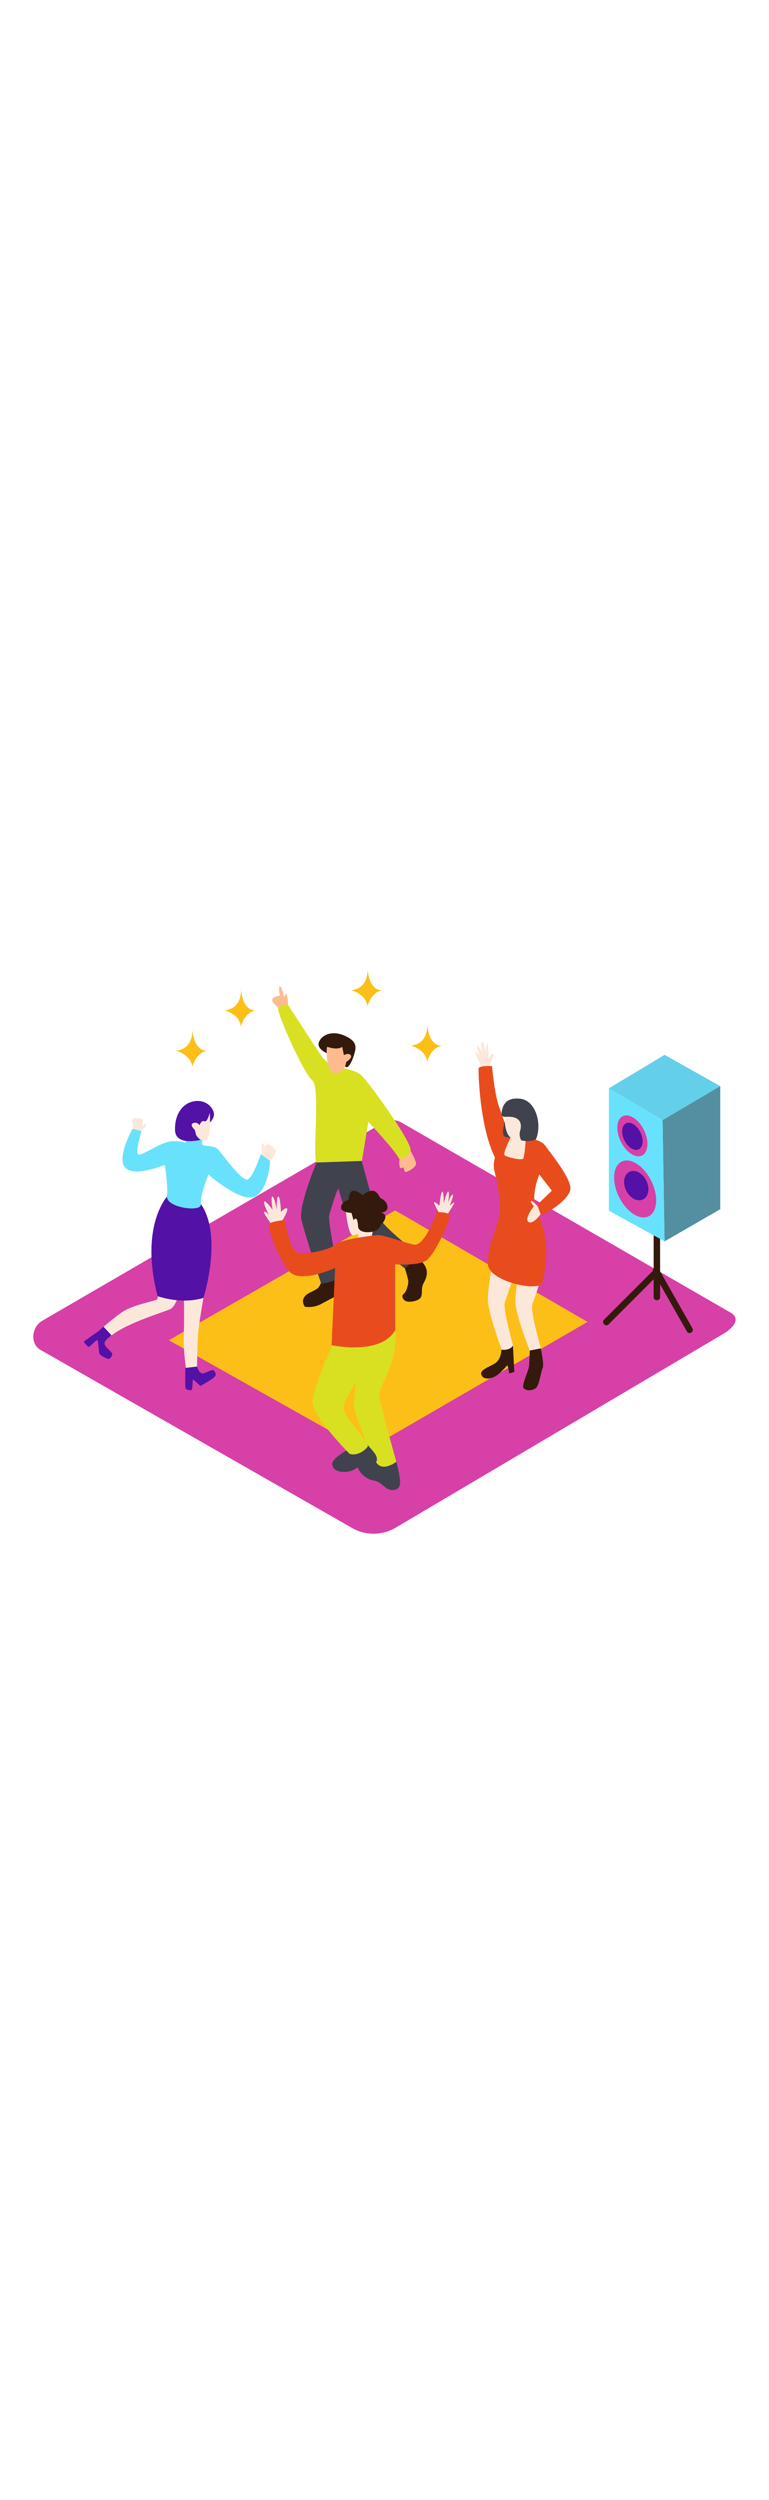 <svg version="1.1" id="Layer_1" xmlns="http://www.w3.org/2000/svg" xmlns:xlink="http://www.w3.org/1999/xlink" x="0px" y="0px" viewBox="0 0 500 500" style="width: 154px;" xml:space="preserve" data-imageid="celebrations-26" imageName="Celebrations" class="illustrations_image">
<style type="text/css">
	.st0_celebrations-26{fill:#D740A7;}
	.st1_celebrations-26{fill:#FCBF17;}
	.st2_celebrations-26{opacity:0.5;fill:url(#SVGID_1_);enable-background:new    ;}
	.st3_celebrations-26{opacity:0.5;fill:url(#SVGID_00000112631163329894612990000002163375334534471098_);enable-background:new    ;}
	.st4_celebrations-26{fill:#FFBB8F;}
	.st5_celebrations-26{fill:#341A0C;}
	.st6_celebrations-26{fill:#D9E021;}
	.st7_celebrations-26{fill:#40424E;}
	.st8_celebrations-26{opacity:0.5;fill:url(#SVGID_00000182526733510902411390000005526452293955773097_);enable-background:new    ;}
	.st9_celebrations-26{opacity:0.5;fill:url(#SVGID_00000163036362445608075570000002732674094020073913_);enable-background:new    ;}
	.st10_celebrations-26{fill:#FBE8DA;}
	.st11_celebrations-26{fill:#E84C1C;}
	.st12_celebrations-26{opacity:0.5;fill:url(#SVGID_00000000224338144976886920000001618006438488585915_);enable-background:new    ;}
	.st13_celebrations-26{opacity:0.5;fill:url(#SVGID_00000141442654455010253190000001428985554888160167_);enable-background:new    ;}
	.st14_celebrations-26{opacity:0.5;fill:url(#SVGID_00000115488456418170756120000007569688967995612811_);enable-background:new    ;}
	.st15_celebrations-26{fill:#5311A6;}
	.st16_celebrations-26{fill:#68E1FD;}
	.st17_celebrations-26{opacity:0.11;fill:#40424E;enable-background:new    ;}
	.st18_celebrations-26{opacity:0.52;fill:#40424E;enable-background:new    ;}
	.st19_celebrations-26{opacity:0.5;fill:url(#SVGID_00000124160329320420952080000015475418573251706810_);enable-background:new    ;}
</style>
<g id="field_celebrations-26">
	<path class="st0_celebrations-26" d="M256.8,430.6L469.4,305c6.8-3.8,12.6-10,6-14.1L262,167.8c-3.2-2-8.1-3.3-11.3-1.4L27.4,296&#10;&#9;&#9;c-6.8,3.9-8,14.9-1.2,18.8l202.5,115.6C237.4,435.5,248,435.5,256.8,430.6z"/>
	<polygon class="st1_celebrations-26" points="109.8,308.6 237.6,380.4 382,296.7 256.9,224.3 &#9;"/>
</g>
<g id="person4_celebrations-26">
	
		<linearGradient id="SVGID_1_-celebrations-26" gradientUnits="userSpaceOnUse" x1="182.719" y1="202.631" x2="196.768" y2="217.991" gradientTransform="matrix(1 0 0 -1 0 502)">
		<stop offset="0" style="stop-color:#FBE8DA;stop-opacity:0"/>
		<stop offset="1" style="stop-color:#40424E"/>
	</linearGradient>
	<path class="st2_celebrations-26" d="M211.1,283.9l-9.2-5.3c-10.5,6.1-20.9,12.5-31.4,18.6l12.2,6.5C192.3,297.3,201.7,290.6,211.1,283.9z"/>
	
		<linearGradient id="SVGID_00000163768043011499013420000012168514164769036929_-celebrations-26" gradientUnits="userSpaceOnUse" x1="246.964" y1="206.796" x2="260.214" y2="221.286" gradientTransform="matrix(1 0 0 -1 0 502)">
		<stop offset="0" style="stop-color:#FBE8DA;stop-opacity:0"/>
		<stop offset="1" style="stop-color:#40424E"/>
	</linearGradient>
	<path style="opacity:0.5;fill:url(#SVGID_00000163768043011499013420000012168514164769036929_);enable-background:new    ;" d="&#10;&#9;&#9;M273.7,280.6l-8.7-5c-9.9,5.8-19.7,11.8-29.6,17.5l11.6,6.1C256,293.2,264.9,286.9,273.7,280.6z"/>
	<path class="st4_celebrations-26" d="M260.3,189.6c-0.9,1.2-0.9,6.5,0,7.1s2-0.5,2-0.5s0.6,3.2,1.5,3.2s7.1-3,6.7-5.7s-3.6-8.1-3.6-8.1"/>
	<path class="st4_celebrations-26" d="M187.3,90.7c0,0-0.3-6.7-1.1-6.9s-1.3,2.2-1.4,2s-1.5-6.8-2.8-7s0,5.9,0,5.9s-4.8,0.9-5.1,2.8s5.9,6.8,5.9,6.8&#10;&#9;&#9;"/>
	<path class="st5_celebrations-26" d="M209.4,267.6c0,0-0.3,5.5-3.3,7.6s-6.8,2.7-8.5,5.8s0.7,5.9,0.7,5.9c3.8,0.5,7.7-0.2,11-2.1&#10;&#9;&#9;c5.9-3.1,8.8-4.9,10.8-5.3s0.1-12.7,0.1-12.7L209.4,267.6z"/>
	<path class="st6_celebrations-26" d="M217.2,131.2c0,0-5.5-3.3-8.1-7s-21.9-33.5-21.9-33.5s-4.9,0-6.3,2.2s16.6,42.8,22.1,46.9s0,49.3,2.8,53.4&#10;&#9;&#9;s24,8.3,29.5-1l4.2-25.4c0,0,18.5,19.7,19.9,24c0,0,5.7-0.2,7.5-5.1s-26.8-44.1-31.7-48.9S217.2,131.2,217.2,131.2z"/>
	<path class="st5_celebrations-26" d="M212.4,122.2c0,0-6.8-2.9-5-7.3s8.2-7.8,16.8-4s7.3,8,6,12.4s-3.4,8-4.7,8s-5.1-4.6-5.1-4.6"/>
	<path class="st4_celebrations-26" d="M212.9,118.1c-1-0.4-1.1,17.7,5.3,17.1s6.9-7.3,6.9-7.3s4.4-2.6,2.9-4.4s-4.4,0-4.4,0l-1.1-5.5&#10;&#9;&#9;C222.6,118.1,219.9,120.5,212.9,118.1z"/>
	<path class="st7_celebrations-26" d="M205.8,193.2c0,0-11.7,28.2-9.9,36.6s12.9,42.1,12.9,42.1s11.9-1.5,11.5-5.1s-7.4-35.7-6.2-39.6&#10;&#9;&#9;c1.5-5.1,5.7-19.4,6.2-16.4s5.3,18.3,9.3,23.1s33.6,28.1,33.6,28.1s8.7-6.3,7.8-9s-22-17.3-25.6-25.9c-2.6-6.3-10.2-34.9-10.2-34.9&#10;&#9;&#9;"/>
	<path class="st5_celebrations-26" d="M263.3,262c0.8,2.5,1.5,5,2.1,7.6c0.4,2.7-1.3,7.7-2.8,8.8s-1.2,3.1,0.7,4.5s7.7,0.6,9.8-1.5s0.4-6,2.1-9.4&#10;&#9;&#9;s6-9.9-4.3-17.4"/>
</g>
<g id="person3_celebrations-26">
	
		<linearGradient id="SVGID_00000115513115796809227030000005540452235131723144_-celebrations-26" gradientUnits="userSpaceOnUse" x1="306.099" y1="158.631" x2="320.149" y2="174.001" gradientTransform="matrix(1 0 0 -1 0 502)">
		<stop offset="0" style="stop-color:#FBE8DA;stop-opacity:0"/>
		<stop offset="1" style="stop-color:#40424E"/>
	</linearGradient>
	<path style="opacity:0.5;fill:url(#SVGID_00000115513115796809227030000005540452235131723144_);enable-background:new    ;" d="&#10;&#9;&#9;M334.5,327.9l-9.2-5.3c-10.5,6.1-20.9,12.5-31.4,18.6l12.2,6.5C315.7,341.3,325.1,334.6,334.5,327.9z"/>
	
		<linearGradient id="SVGID_00000120531661466592433680000009781226724269050278_-celebrations-26" gradientUnits="userSpaceOnUse" x1="322.122" y1="148.198" x2="336.132" y2="163.538" gradientTransform="matrix(1 0 0 -1 0 502)">
		<stop offset="0" style="stop-color:#FBE8DA;stop-opacity:0"/>
		<stop offset="1" style="stop-color:#40424E"/>
	</linearGradient>
	<path style="opacity:0.5;fill:url(#SVGID_00000120531661466592433680000009781226724269050278_);enable-background:new    ;" d="&#10;&#9;&#9;M349.7,337.7l-7.6-3.9c-10.5,6.1-20.9,12.5-31.4,18.6l10.1,5.4C330.4,351.3,340.3,344.4,349.7,337.7z"/>
	<path class="st10_celebrations-26" d="M317.2,132.3c0,0,4.4-9,3.7-9.8s-3.2,2.8-3.2,2.8s0-9.2-0.8-9.3s-1.2,5.7-1.2,5.7s-0.9-6.8-2.2-6.8&#10;&#9;&#9;s0,6.5,0,6.5s-2.4-4.1-3.1-3.8s1.2,5.5,1.2,5.5s-2.2-1.8-2.5-1.4s2.3,6.9,3.9,8.4c1.1,1,2,2.2,2.8,3.5"/>
	<path class="st11_celebrations-26" d="M334.9,186.2c0,0-7.8-21.7-10.6-29.8s-4.4-25.8-4.4-25.8s-8.4-0.5-8.7,1.5s0.8,53.1,18,68.2"/>
	<path class="st10_celebrations-26" d="M320.3,258.8c0,0-2.8,13.6-3.1,22.6s9.6,35,9.6,35l7-3.7c0,0-6.9-24.1-5.6-28.5s8.2-21.8,6.7-25.4&#10;&#9;&#9;S320.3,258.8,320.3,258.8z"/>
	<path class="st10_celebrations-26" d="M338.2,260.1c0,0-2.8,13.6-3.1,22.6s9.4,32.6,9.4,32.6l7.2-1.3c0,0-6.9-24.1-5.6-28.5s8.2-21.8,6.7-25.4&#10;&#9;&#9;S338.2,260.1,338.2,260.1z"/>
	<path class="st11_celebrations-26" d="M342,176.7c1,1.1,9.4,1,12.8,5.9s15.9,20,16.1,27.3s-18.5,18.7-19.6,17s-2.4-5.8-1.1-7.1s8.6-8.3,8.6-8.3&#10;&#9;&#9;l-8.1-10.5c0,0-6.3,14-1.6,24.2s8.9,22.5,3.6,45.9c-1.5,6.5-34.2-0.4-35.4-11.4s8-28.2,7.9-35.7c-0.2-8.5-1.5-17-3.7-25.2&#10;&#9;&#9;c-2.6-10.3,7.3-22,7.3-22L342,176.7z"/>
	<path class="st5_celebrations-26" d="M326,314.8c0,0-0.2,5.4-3.1,8s-11,4.6-10,8s5.4,3.1,8.7,1.5s8.3-7.5,8.3-7.5c0.6,1.7,1,3.6,1.2,5.4l3.3-1&#10;&#9;&#9;l-0.9-17.3C333.6,312,332.2,315.3,326,314.8z"/>
	<path class="st5_celebrations-26" d="M344.5,315.3c0,0-0.2,6.3-0.5,9.9s-5.2,12.8-3.5,14.6s5.5,1.6,7.8,0s3.6-11.6,4.6-13.4s-1.3-12.5-1.3-12.5&#10;&#9;&#9;L344.5,315.3z"/>
	<path class="st10_celebrations-26" d="M349.6,221.5c0.7,1-3.5-3.9-4.3-3.3s1.8,3.4,1.8,3.4s-6.5,8.3-3.5,10.2s7.9-5,7.9-5"/>
	<path class="st10_celebrations-26" d="M332.2,176.6c0,0-5.5,10.7-4.1,11.9s10.8,3.5,12,2.2s1.8-14,1.8-14"/>
	<path class="st7_celebrations-26" d="M329.1,163.6c0,0-3.8,11-1,12.7s10,0,10,0"/>
	<path class="st10_celebrations-26" d="M328.2,161.2c0,0-1.4,15.6,6.3,17s9.3-14.7,7.7-17S330.2,157.6,328.2,161.2z"/>
	<path class="st7_celebrations-26" d="M338.1,172.9c-0.5,2-0.2,4.1,0.8,5.9c3.2,0.8,6.5,0.6,9.6-0.6c4.1-10-0.1-25.2-10.1-26.4s-11.6,4.9-12.2,8.5&#10;&#9;&#9;s1.9,3.3,2.9,3.2C337.6,163,339.9,167.2,338.1,172.9z"/>
</g>
<g id="person2_celebrations-26">
	
		<linearGradient id="SVGID_00000062193128984426948990000007514848465401249943_-celebrations-26" gradientUnits="userSpaceOnUse" x1="217.102" y1="92.438" x2="241.832" y2="115.158" gradientTransform="matrix(1 0 0 -1 0 502)">
		<stop offset="0" style="stop-color:#FBE8DA;stop-opacity:0"/>
		<stop offset="1" style="stop-color:#40424E"/>
	</linearGradient>
	<path style="opacity:0.5;fill:url(#SVGID_00000062193128984426948990000007514848465401249943_);enable-background:new    ;" d="&#10;&#9;&#9;M219.4,385.6c-9.4,6.7-22.9,12-32.5,18.4l38.7,22.9l33.6-22.8L219.4,385.6z"/>
	<polyline class="st10_celebrations-26" points="242.4,237.5 241.4,243.1 233,244.4 232.7,234.8 &#9;"/>
	<path class="st10_celebrations-26" d="M285.7,226.2c0,0-4.1-6.7-3.4-7.2s3.4,2.3,3.4,2.3s0.8-8.8,1.9-9.2s0.8,7.8,0.8,7.8s1.8-7.3,3-7.8s0,7,0,7&#10;&#9;&#9;s1.8-5.1,2.9-5.1s-1.9,7.2-1.9,7.2s2.2-2,2.9-2s-5.1,8.8-5.1,8.8"/>
	<path class="st10_celebrations-26" d="M183.6,230.8c0,0,4.4-7.2,2.9-7.8s-3.8,2.4-3.8,2.4s-0.4-9.9-1.7-10.1s-1.1,8.6-1.1,8.6s-1.3-8.1-2.7-8.6&#10;&#9;&#9;s0,8.6,0,8.6s-4.4-6.3-5.4-5.4s3,8.6,3,8.6s-2.5-2.8-3.1-1.8s6.1,9.8,6.1,9.8l7.5-4.6"/>
	<path class="st7_celebrations-26" d="M257.7,387.5c0,0,2.8,10.4,2.4,14.2s-3.5,4.8-6.9,3.9s-5.3-5.2-10.6-6s-12.4-7.5-9.2-12.3s21.4,2.2,21.4,2.2"/>
	<path class="st6_celebrations-26" d="M255.8,290c-0.4,0.6,3.2,17.1,0,29s-9.3,21.1-9.2,25.4s11.1,43.1,11.1,43.1s-8.3,6.5-12.6,1.1&#10;&#9;&#9;s-14.7-31.6-15-37.9s6.4-52.8,6.4-52.8"/>
	<path class="st7_celebrations-26" d="M234.8,372c0,0,6.2,6.6,8.5,9.6s2.6,5.9-0.4,7.6s-7.4-0.1-11.8,2.9s-14.1,3.1-15.1-2.5s17-13.2,17-13.2"/>
	<path class="st6_celebrations-26" d="M223.6,354c2,6.3,15.1,19.1,15.6,23.5c-2.6,3.7-8,6.4-12,4.8c-8.6-8.9-24.7-26.5-24-34.3&#10;&#9;&#9;c0.9-10.6,16.1-43.4,16.1-43.4s24.4-8.9,22.1,7.4S221.5,347.6,223.6,354z"/>
	<path class="st10_celebrations-26" d="M224.7,223.1c0,0,1.5,18.3,5.1,17.4s9.8-4.1,8.7-7.6S224.7,223.1,224.7,223.1z"/>
	<path class="st5_celebrations-26" d="M228.5,225.9c0,0-7.4-0.2-6.7-4s4.9-4.4,4.9-4.4s0-5.4,2.7-5.9s6.4,2.8,6.4,2.8c1.6-1.5,3.7-2.5,5.9-2.9&#10;&#9;&#9;c3.4-0.4,5.5,4.7,5.5,4.7s4.2,1.5,4.7,5.5s-4.2,4-4.2,4s3.5,0.7,2.8,3.5c-0.4,1.7-1.4,3.2-2.8,4.2c0,0-1,4.2-6.4,4.9&#10;&#9;&#9;s-8.4-1-8.5-3.7s-0.8-7-2.9-3.9L228.5,225.9z"/>
	<path class="st11_celebrations-26" d="M284,225.4c0,0-7.8,22.8-15.1,21.1s-19.8-6.4-23.2-6.2s-24.7,2.9-27.9,6.3s-21,7.2-25.3,4.6&#10;&#9;&#9;s-7.3-20.6-7.3-20.6s-9,0.6-10.3,2.7s6.4,23.5,13.6,31s29.4-2.6,29.4-2.6l-2.3,50.1c0,0,31.9,7,41.4-9.8l-0.1-42.7&#10;&#9;&#9;c0,0,13.8,1.1,19.8-2.2s17-28.4,15.5-30.1S284,225.4,284,225.4z"/>
</g>
<g id="sparks_celebrations-26">
	<path class="st1_celebrations-26" d="M238.9,65.7c0,0,2.1,14.3-10.6,15.6c0,0,9.8,2.4,10.6,10.6c0,0,2.2-9.6,10.2-10.6&#10;&#9;&#9;C249.1,81.4,239.6,83.1,238.9,65.7z"/>
	<path class="st1_celebrations-26" d="M277.7,101.7c0,0,2.1,14.3-10.6,15.6c0,0,9.8,2.4,10.6,10.6c0,0,2.2-9.6,10.2-10.6&#10;&#9;&#9;C287.9,117.4,278.4,119.1,277.7,101.7z"/>
	<path class="st1_celebrations-26" d="M125,105c0,0,2.1,14.2-10.6,15.6c0,0,9.8,2.4,10.6,10.6c0,0,2.2-9.6,10.2-10.6&#10;&#9;&#9;C135.2,120.6,125.7,122.4,125,105z"/>
	<path class="st1_celebrations-26" d="M156.6,78.8c0,0,2.1,14.3-10.6,15.6c0,0,9.8,2.4,10.6,10.6c0,0,2.2-9.6,10.2-10.6&#10;&#9;&#9;C166.8,94.5,157.3,96.2,156.6,78.8z"/>
</g>
<g id="person1_celebrations-26">
	
		<linearGradient id="SVGID_00000009566967359220113850000018329153301575205559_-celebrations-26" gradientUnits="userSpaceOnUse" x1="108.551" y1="152.849" x2="122.601" y2="168.219" gradientTransform="matrix(1 0 0 -1 0 502)">
		<stop offset="0" style="stop-color:#FBE8DA;stop-opacity:0"/>
		<stop offset="1" style="stop-color:#40424E"/>
	</linearGradient>
	<path style="opacity:0.5;fill:url(#SVGID_00000009566967359220113850000018329153301575205559_);enable-background:new    ;" d="&#10;&#9;&#9;M136.9,333.7l-9.2-5.3c-10.5,6.1-20.9,12.5-31.4,18.6l12.2,6.5C118.2,347,127.5,340.4,136.9,333.7z"/>
	
		<linearGradient id="SVGID_00000118395091773791564490000010894146024476406954_-celebrations-26" gradientUnits="userSpaceOnUse" x1="55.772" y1="173.259" x2="63.972" y2="182.229" gradientTransform="matrix(1 0 0 -1 0 502)">
		<stop offset="0" style="stop-color:#FBE8DA;stop-opacity:0"/>
		<stop offset="1" style="stop-color:#40424E"/>
	</linearGradient>
	<path style="opacity:0.5;fill:url(#SVGID_00000118395091773791564490000010894146024476406954_);enable-background:new    ;" d="&#10;&#9;&#9;M72.3,319.7l-5.3-3.1c-6.1,3.6-12.2,7.3-18.3,10.9l7.2,3.8C61.4,327.5,66.8,323.6,72.3,319.7z"/>
	<path class="st10_celebrations-26" d="M170.4,189.4c0,0-0.6-8.1,0-8.6s1.8,1.4,1.9,2.6c0,0,1.1-2.5,2-2.2s5.1,2.8,5.1,4.8s-5.2,7.7-5.2,7.7"/>
	<path class="st10_celebrations-26" d="M91.5,172.9c0,0,4.2-3.5,3.8-4.7s-2.8,1.6-2.8,1.6s1-4.5-0.2-4.9s-5.6-1.1-6.1-0.2s0.8,8.1,0.8,8.1"/>
	<path class="st10_celebrations-26" d="M132.3,281c0,0-3,16.9-3.5,23.2s-0.7,22.9-0.7,22.9c-1.3,2.4-4.2,3.5-6.8,2.6c0,0-2.3-14-1.8-25.7&#10;&#9;&#9;s-0.1-28.4-0.1-28.4L132.3,281z"/>
	<path class="st10_celebrations-26" d="M117.1,277.1c0,0-3,9.5-6.1,11.2s-32.6,10-41.3,19.8c0,0-6.1-1.3-5.8-5.2c0,0,7-6.4,14.7-12&#10;&#9;&#9;s22.8-7.7,23.6-8.9s2-17.3,2-17.3"/>
	<path class="st15_celebrations-26" d="M108.7,215.2c0,0-18.1,19.4-6.2,64.8c0,0,15.3,5.6,29.8,1.1c0,0,12.7-40.1-1.6-60.8"/>
	<path class="st16_celebrations-26 targetColor" d="M120.9,180.6c0-0.5-1.2-3.3,0.8-4.4s10.3-1.2,10.3,0.7s-1.4,4.1,0,4.9s7.3,0.5,9.5,2.6s15.8,21.4,19.5,19.8&#10;&#9;&#9;s8.6-16.4,8.6-16.4l6.1,4.4c0,0-1.2,19.2-10.2,23.2s-30-14.4-30-14.4s-5.6,13.9-4.9,19.3s-22.6,2.3-22-5.1c0.7-8-1.5-20.5-1.5-20.5&#10;&#9;&#9;s-19.5,8.3-25.6,1.9s4.7-25.3,4.7-25.3l5.8,1.5c0,0-4.4,14.2-2,15.2s14.7-8.3,21.7-8.6S120.9,180.6,120.9,180.6z" style="fill: rgb(104, 225, 253);"/>
	<path class="st15_celebrations-26" d="M128.1,325.7c0,0,1.4,5.2,4.2,4.4s5.7-2.9,6.7-1.8s2,2.5,0.5,4.1s-9.2,5.9-9.2,5.9l-4.9-4.4&#10;&#9;&#9;c0,0-0.3,7-0.8,7.1s-3.7,0.1-4-1.4s-0.1-13-0.1-13L128.1,325.7z"/>
	<path class="st15_celebrations-26" d="M69.6,308c0,0-2.5,1.7-1.3,3.9s5,4.7,4.7,5.9s-1.5,3.5-3.2,2.8s-4.5-2-5.1-3.3s-0.7-8.4-1.4-8.8&#10;&#9;&#9;s-5.1,4.9-5.8,4.4s-3.3-2.9-2.8-3.5s9.2-6.6,9.2-6.6l3.4-3l5.2,5.6L69.6,308z"/>
	<path class="st15_celebrations-26" d="M135.8,168c0,0,4.1-3.5,3.2-7.2s-5.4-8.6-12.7-7.4s-12.8,8.1-12.5,18.8s16.9,6.2,16.9,6.2"/>
	<path class="st10_celebrations-26" d="M136.4,160.8c0,0,1.2,17-2.6,18.1s-6.3-3.6-6.3-3.6l-0.8-3.2c0,0-3.8-3.5-1.1-4.5c1.5-0.6,3.2-0.1,4.1,1.4&#10;&#9;&#9;c0,0,1.2-3.5,3.2-2.6S136.4,160.8,136.4,160.8z"/>
</g>
<g id="speaker_celebrations-26">
	<path class="st5_celebrations-26" d="M425,209.6v71c0,2.7,4.2,2.7,4.2,0v-71C429.2,206.9,425,206.9,425,209.6z"/>
	<path class="st5_celebrations-26" d="M424,264c-10.4,10.4-20.9,20.9-31.3,31.3c-1.9,1.9,1.1,4.9,3,3L427,267C428.9,265.1,426,262.1,424,264z"/>
	<path class="st5_celebrations-26" d="M450.2,300.8l-21.9-38.5c-1.3-2.4-5-0.3-3.6,2.1c7.3,12.8,14.6,25.6,21.9,38.5&#10;&#9;&#9;C447.9,305.3,451.5,303.2,450.2,300.8z"/>
	<polygon class="st16_celebrations-26 targetColor" points="395.9,145 430.8,165.7 468.3,143.6 432.1,123.3 &#9;" style="fill: rgb(104, 225, 253);"/>
	<polygon class="st16_celebrations-26 targetColor" points="468.3,143.6 468.3,223.5 432.1,244.4 430.8,165.7 &#9;" style="fill: rgb(104, 225, 253);"/>
	<polygon class="st17_celebrations-26" points="395.9,145 430.8,165.7 468.3,143.6 432.1,123.3 &#9;"/>
	<polygon class="st18_celebrations-26" points="468.3,143.6 468.3,223.5 432.1,244.4 430.8,165.7 &#9;"/>
	<polygon class="st16_celebrations-26 targetColor" points="395.9,145 395.9,224.5 432.1,244.4 430.8,165.7 &#9;" style="fill: rgb(104, 225, 253);"/>
	<ellipse transform="matrix(0.897 -0.442 0.442 0.897 -35.417 199.848)" class="st0_celebrations-26" cx="411.2" cy="175.9" rx="8.4" ry="14.2"/>
	<ellipse transform="matrix(0.897 -0.442 0.442 0.897 -35.557 199.881)" class="st15_celebrations-26" cx="411.2" cy="176.2" rx="5.8" ry="9.4"/>
	<ellipse transform="matrix(0.897 -0.442 0.442 0.897 -50.488 204.186)" class="st0_celebrations-26" cx="413" cy="210.4" rx="11.7" ry="19.8"/>
	<ellipse transform="matrix(0.897 -0.442 0.442 0.897 -49.416 204.306)" class="st15_celebrations-26" cx="413.7" cy="208.2" rx="7.3" ry="10"/>
	
		<linearGradient id="SVGID_00000031198337363817214930000009747116411300691383_-celebrations-26" gradientUnits="userSpaceOnUse" x1="406.785" y1="192.084" x2="432.375" y2="215.604" gradientTransform="matrix(1 0 0 -1 0 502)">
		<stop offset="0" style="stop-color:#FBE8DA;stop-opacity:0"/>
		<stop offset="1" style="stop-color:#40424E"/>
	</linearGradient>
	<path style="opacity:0.5;fill:url(#SVGID_00000031198337363817214930000009747116411300691383_);enable-background:new    ;" d="&#10;&#9;&#9;M427.6,279.6c-9.4,6.7-41.3,19.5-50.8,25.9l38.6,22.9l33-24.9L427.6,279.6z"/>
</g>
</svg>